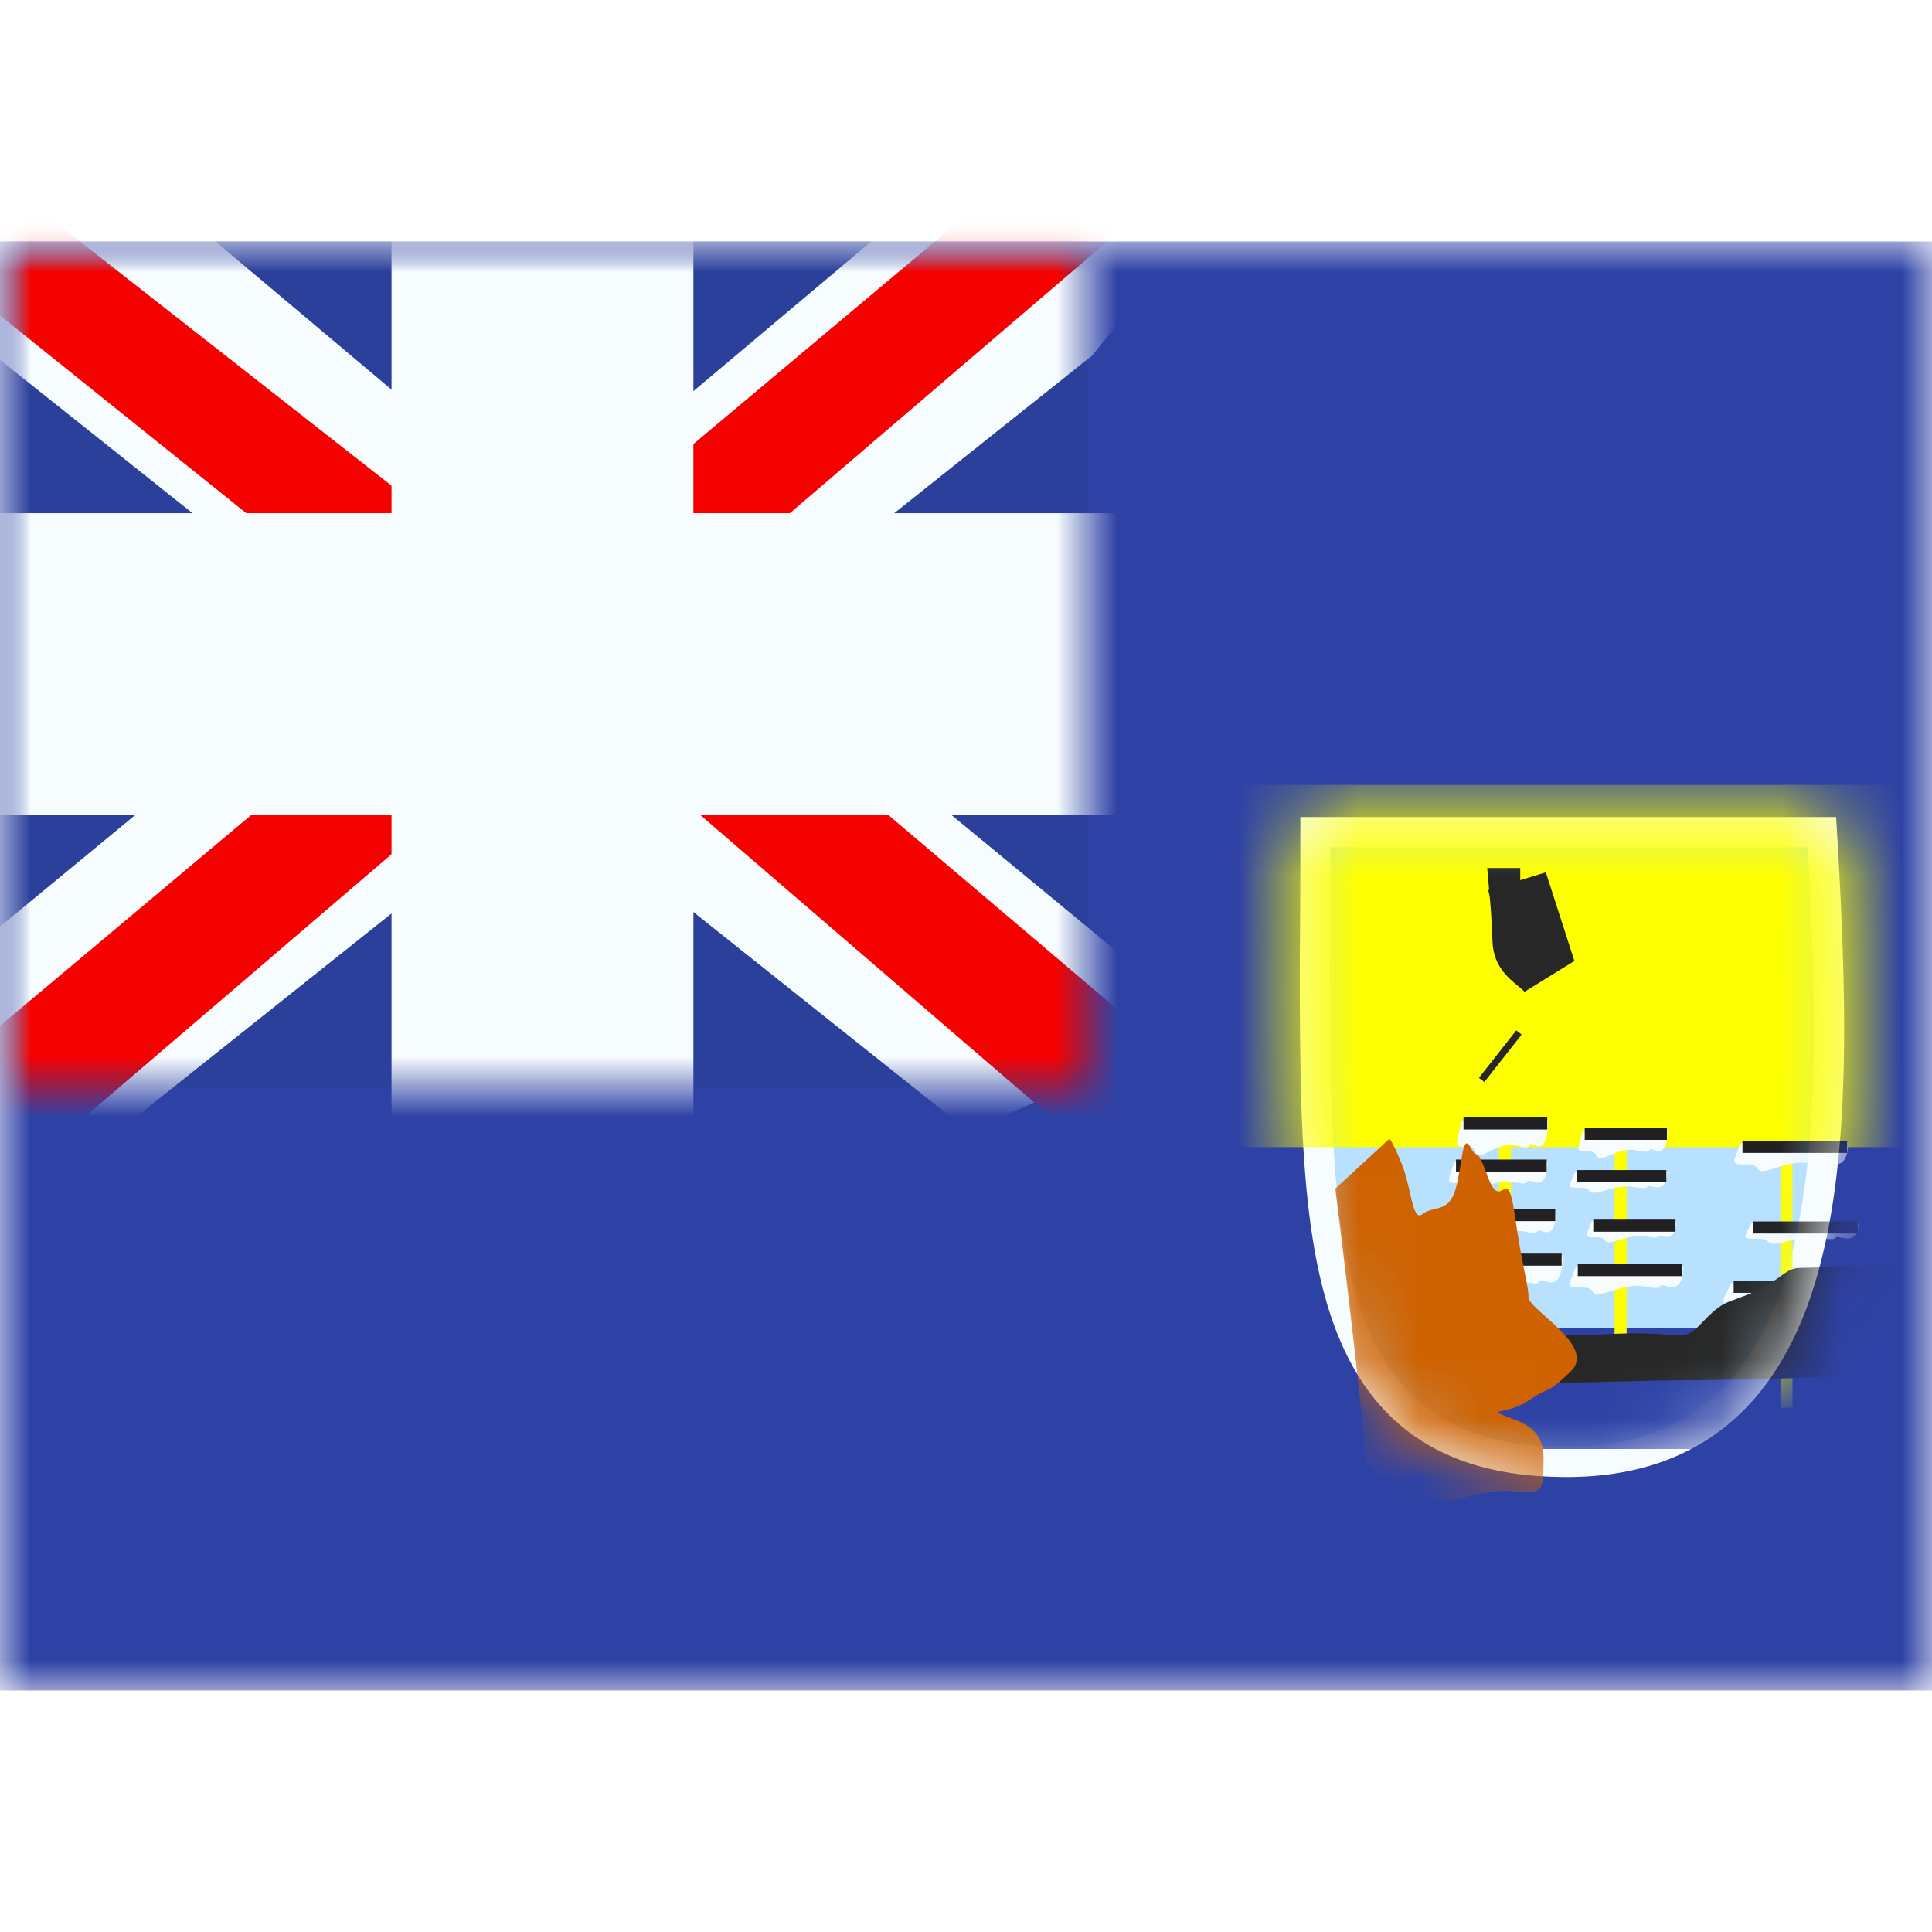 <svg fill="none" xmlns="http://www.w3.org/2000/svg" viewBox="0 0 32 24" height="1em" width="1em">
  <mask id="a" maskUnits="userSpaceOnUse" x="0" y="0" width="32" height="24">
    <path fill="#fff" d="M0 0h32v24H0z"/>
  </mask>
  <g mask="url(#a)">
    <path fill-rule="evenodd" clip-rule="evenodd" d="M0 0v24h32V0H0z" fill="#2E42A5"/>
    <mask id="b" maskUnits="userSpaceOnUse" x="0" y="0" width="32" height="24">
      <path fill-rule="evenodd" clip-rule="evenodd" d="M0 0v24h32V0H0z" fill="#fff"/>
    </mask>
    <g mask="url(#b)">
      <path fill="#2B409A" d="M0 0h18v14H0z"/>
      <mask id="c" maskUnits="userSpaceOnUse" x="0" y="0" width="18" height="14">
        <path fill="#fff" d="M0 0h18v14H0z"/>
      </mask>
      <g mask="url(#c)">
        <path d="m-2.004 13 3.96 1.737L18.09 1.889l2.09-2.582-4.236-.58-6.58 5.536-5.297 3.73L-2.004 13z" fill="#F7FCFF"/>
        <path d="m-1.462 14.217 2.018 1.008L19.429-.933h-2.833l-18.058 15.15z" fill="#F50100"/>
        <path d="m20.004 13-3.96 1.737L-.09 1.889-2.18-.693l4.236-.58 6.58 5.536 5.297 3.73L20.004 13z" fill="#F7FCFF"/>
        <path d="m19.87 13.873-2.019 1.009-8.036-6.918-2.383-.773L-2.38-.684H.453l9.807 7.688 2.605.927 7.004 5.942z" fill="#F50100"/>
        <mask id="d" maskUnits="userSpaceOnUse" x="-2" y="-2" width="22" height="18" fill="#000">
          <path fill="#fff" d="M-2-2h22v18H-2z"/>
          <path fill-rule="evenodd" clip-rule="evenodd" d="M9.985 0h-2v6H0v2h7.985v6h2V8H18V6H9.985V0z"/>
        </mask>
        <path fill-rule="evenodd" clip-rule="evenodd" d="M9.985 0h-2v6H0v2h7.985v6h2V8H18V6H9.985V0z" fill="#F50100"/>
        <path d="M7.985 0v-1.5h-1.5V0h1.5zm2 0h1.5v-1.5h-1.5V0zm-2 6v1.5h1.5V6h-1.5zM0 6V4.5h-1.5V6H0zm0 2h-1.5v1.5H0V8zm7.985 0h1.5V6.5h-1.5V8zm0 6h-1.5v1.5h1.5V14zm2 0v1.5h1.5V14h-1.5zm0-6V6.5h-1.5V8h1.5zM18 8v1.5h1.5V8H18zm0-2h1.5V4.5H18V6zM9.985 6h-1.5v1.5h1.5V6zm-2-4.5h2v-3h-2v3zm1.5 4.5V0h-3v6h3zM0 7.5h7.985v-3H0v3zm1.5.5V6h-3v2h3zm6.485-1.5H0v3h7.985v-3zm1.5 7.5V8h-3v6h3zm.5-1.5h-2v3h2v-3zM8.485 8v6h3V8h-3zM18 6.5H9.985v3H18v-3zM16.5 6v2h3V6h-3zM9.985 7.5H18v-3H9.985v3zM8.485 0v6h3V0h-3z" fill="#F7FCFF" mask="url(#d)"/>
      </g>
      <path d="M22.038 9.783h-.25v.25c0 .433-.002.857-.004 1.271a89.36 89.36 0 0 0 .014 2.77c.034 1.212.122 2.292.351 3.193.23.903.605 1.648 1.227 2.165.625.52 1.466.782 2.574.782 1.12 0 1.985-.327 2.634-.919.645-.586 1.055-1.412 1.311-2.37.511-1.907.436-4.43.295-6.907l-.014-.235h-8.138z" fill="#B7E1FF" stroke="#F7FCFF" stroke-width=".5"/>
      <mask id="e" maskUnits="userSpaceOnUse" x="21" y="9" width="10" height="12">
        <path d="M22.038 9.783h-.25v.25c0 .433-.002.857-.004 1.271a89.36 89.36 0 0 0 .014 2.77c.034 1.212.122 2.292.351 3.193.23.903.605 1.648 1.227 2.165.625.52 1.466.782 2.574.782 1.12 0 1.985-.327 2.634-.919.645-.586 1.055-1.412 1.311-2.37.511-1.907.436-4.43.295-6.907l-.014-.235h-8.138z" fill="#fff" stroke="#fff" stroke-width=".5"/>
      </mask>
      <g mask="url(#e)">
        <path fill="#2E42A5" d="M24 18h6v2h-6z"/>
        <g filter="url(#f)">
          <path fill="#FDFF00" d="M20 8h12v6H20z"/>
        </g>
        <path d="M25.18 10.877a1.416 1.416 0 0 0-.052-.275l.473 1.468a2.025 2.025 0 0 0-.144-.128 2.041 2.041 0 0 1-.078-.066c-.1-.091-.15-.159-.158-.287l-.015-.292a8.746 8.746 0 0 0-.027-.42zm-.375 2.582.089.07-.089-.07z" fill="#F7FCFF" stroke="#272727"/>
        <path d="M24.826 14.044h.2V18h-.2v-3.955z" fill="#FDFF00"/>
        <path fill-rule="evenodd" clip-rule="evenodd" d="M24.1 16.813h1.783s.017.514-.253.419c-.271-.095.027.095-.385 0-.412-.095-.775.299-.867.102-.092-.197-.45.056-.364-.233l.086-.288z" fill="#F7FCFF"/>
        <path fill="#212123" d="M24.133 16.764h1.733v.2h-1.733z"/>
        <path fill-rule="evenodd" clip-rule="evenodd" d="M24.347 16.066h1.426s.014.411-.203.335c-.216-.076.022.076-.307 0-.33-.076-.62.239-.694.081-.074-.157-.36.045-.291-.186l.069-.23z" fill="#F7FCFF"/>
        <path fill="#212123" d="M24.373 16.026h1.387v.2h-1.387z"/>
        <path fill-rule="evenodd" clip-rule="evenodd" d="M24.087 15.245h1.545s.015.412-.22.335c-.234-.076.024.076-.333 0-.357-.076-.671.24-.751.082-.08-.158-.39.044-.316-.186l.075-.231z" fill="#F7FCFF"/>
        <path fill="#212123" d="M24.116 15.206h1.502v.2h-1.502z"/>
        <path fill-rule="evenodd" clip-rule="evenodd" d="M24.214 14.556h1.426s.014.515-.203.42c-.216-.096.022.095-.308 0-.33-.096-.62.298-.693.101-.074-.197-.36.056-.291-.232l.069-.289z" fill="#F7FCFF"/>
        <path fill="#212123" d="M24.24 14.508h1.387v.2H24.24z"/>
        <path d="M26.742 14.544h.2V18.5h-.2v-3.955z" fill="#FDFF00"/>
        <path fill-rule="evenodd" clip-rule="evenodd" d="M26.1 16.976h1.783s.017.411-.253.335c-.271-.076.027.076-.385 0-.412-.076-.775.24-.867.081-.092-.157-.45.045-.364-.186l.086-.23z" fill="#F7FCFF"/>
        <path fill="#212123" d="M26.133 16.937h1.733v.2h-1.733z"/>
        <path fill-rule="evenodd" clip-rule="evenodd" d="M26.364 16.23h1.401s.014.309-.199.252c-.213-.057.021.057-.302 0-.324-.057-.609.18-.681.061-.073-.118-.354.034-.286-.14l.067-.173z" fill="#F7FCFF"/>
        <path fill="#212123" d="M26.39 16.201h1.362v.2H26.39z"/>
        <path fill-rule="evenodd" clip-rule="evenodd" d="M26.086 15.41h1.528s.015.309-.217.251c-.232-.057.023.058-.33 0-.353-.057-.664.18-.743.061-.08-.118-.386.034-.312-.14l.074-.172z" fill="#F7FCFF"/>
        <path fill="#212123" d="M26.114 15.38H27.6v.2h-1.486z"/>
        <path fill-rule="evenodd" clip-rule="evenodd" d="M26.222 14.72h1.4s.014.41-.199.335c-.212-.076.022.076-.302 0-.323-.076-.609.239-.681.081-.073-.157-.354.045-.286-.186l.068-.23z" fill="#F7FCFF"/>
        <path fill="#212123" d="M26.248 14.68h1.362v.2h-1.362z"/>
        <path d="M29.49 14.059h.2v5.258h-.2V14.06z" fill="#FDFF00"/>
        <path fill-rule="evenodd" clip-rule="evenodd" d="M28.673 17.253h2.27s.021.412-.323.335c-.345-.076.034.077-.49 0-.524-.076-.986.24-1.103.082-.118-.158-.574.045-.464-.186l.11-.23z" fill="#F7FCFF"/>
        <path fill="#212123" d="M28.715 17.214h2.206v.2h-2.206z"/>
        <path fill-rule="evenodd" clip-rule="evenodd" d="M29.01 16.256h1.782s.017.308-.253.251c-.27-.057.027.057-.385 0-.412-.057-.774.18-.867.061-.092-.118-.45.034-.364-.14l.087-.172z" fill="#F7FCFF"/>
        <path fill="#212123" d="M29.043 16.231h1.733v.2h-1.733z"/>
        <path fill-rule="evenodd" clip-rule="evenodd" d="M28.828 14.935h1.782s.018.412-.253.335c-.27-.076.027.077-.385 0-.411-.076-.774.24-.867.082-.092-.158-.45.044-.364-.186l.087-.231z" fill="#F7FCFF"/>
        <path fill="#212123" d="M28.861 14.896h1.733v.2h-1.733z"/>
        <path fill-rule="evenodd" clip-rule="evenodd" d="M24.185 17.687s.926.503 2.337.416c1.411-.087 1.31.186 1.676-.202.366-.387.398-.3.855-.504.456-.204.522-.396.757-.396.236 0 2.742-.1 2.742-.1s-.229.206-.229.496c0 .29.153.32 0 .583-.153.263-.326.614-.548.716-.222.102-3.218.167-3.981.167-.765 0-2.334.085-2.514 0-.18-.085-1.095-1.176-1.095-1.176z" fill="#272727"/>
        <path fill-rule="evenodd" clip-rule="evenodd" d="m22.118 15.686.893-.822s.039 0 .205.411c.166.411.174.974.346.833.173-.14.439-.01.55-.422.113-.411.106-.944.248-.677.142.266.058-.123.285.488.227.611.317-.263.442.611.124.875.23 1.176.23 1.38 0 .203 1.137.809.701 1.226-.436.417-.313.22-.701.483-.388.263-.786.11-.23.316.555.206.476.58.476.855 0 .276-.035.4-.476.337-.442-.061-.98.159-1.087.159-.107 0-1.403-.264-1.403-.808 0-.543-.48-4.37-.48-4.37z" fill="#CE6201"/>
      </g>
    </g>
  </g>
  <defs>
    <filter id="f" x="20" y="8" width="12" height="7" filterUnits="userSpaceOnUse" color-interpolation-filters="sRGB">
      <feFlood flood-opacity="0" result="BackgroundImageFix"/>
      <feColorMatrix in="SourceAlpha" values="0 0 0 0 0 0 0 0 0 0 0 0 0 0 0 0 0 0 127 0"/>
      <feOffset dy="1"/>
      <feColorMatrix values="0 0 0 0 0 0 0 0 0 0 0 0 0 0 0 0 0 0 0.5 0"/>
      <feBlend in2="BackgroundImageFix" result="effect1_dropShadow"/>
      <feBlend in="SourceGraphic" in2="effect1_dropShadow" result="shape"/>
    </filter>
  </defs>
</svg>
